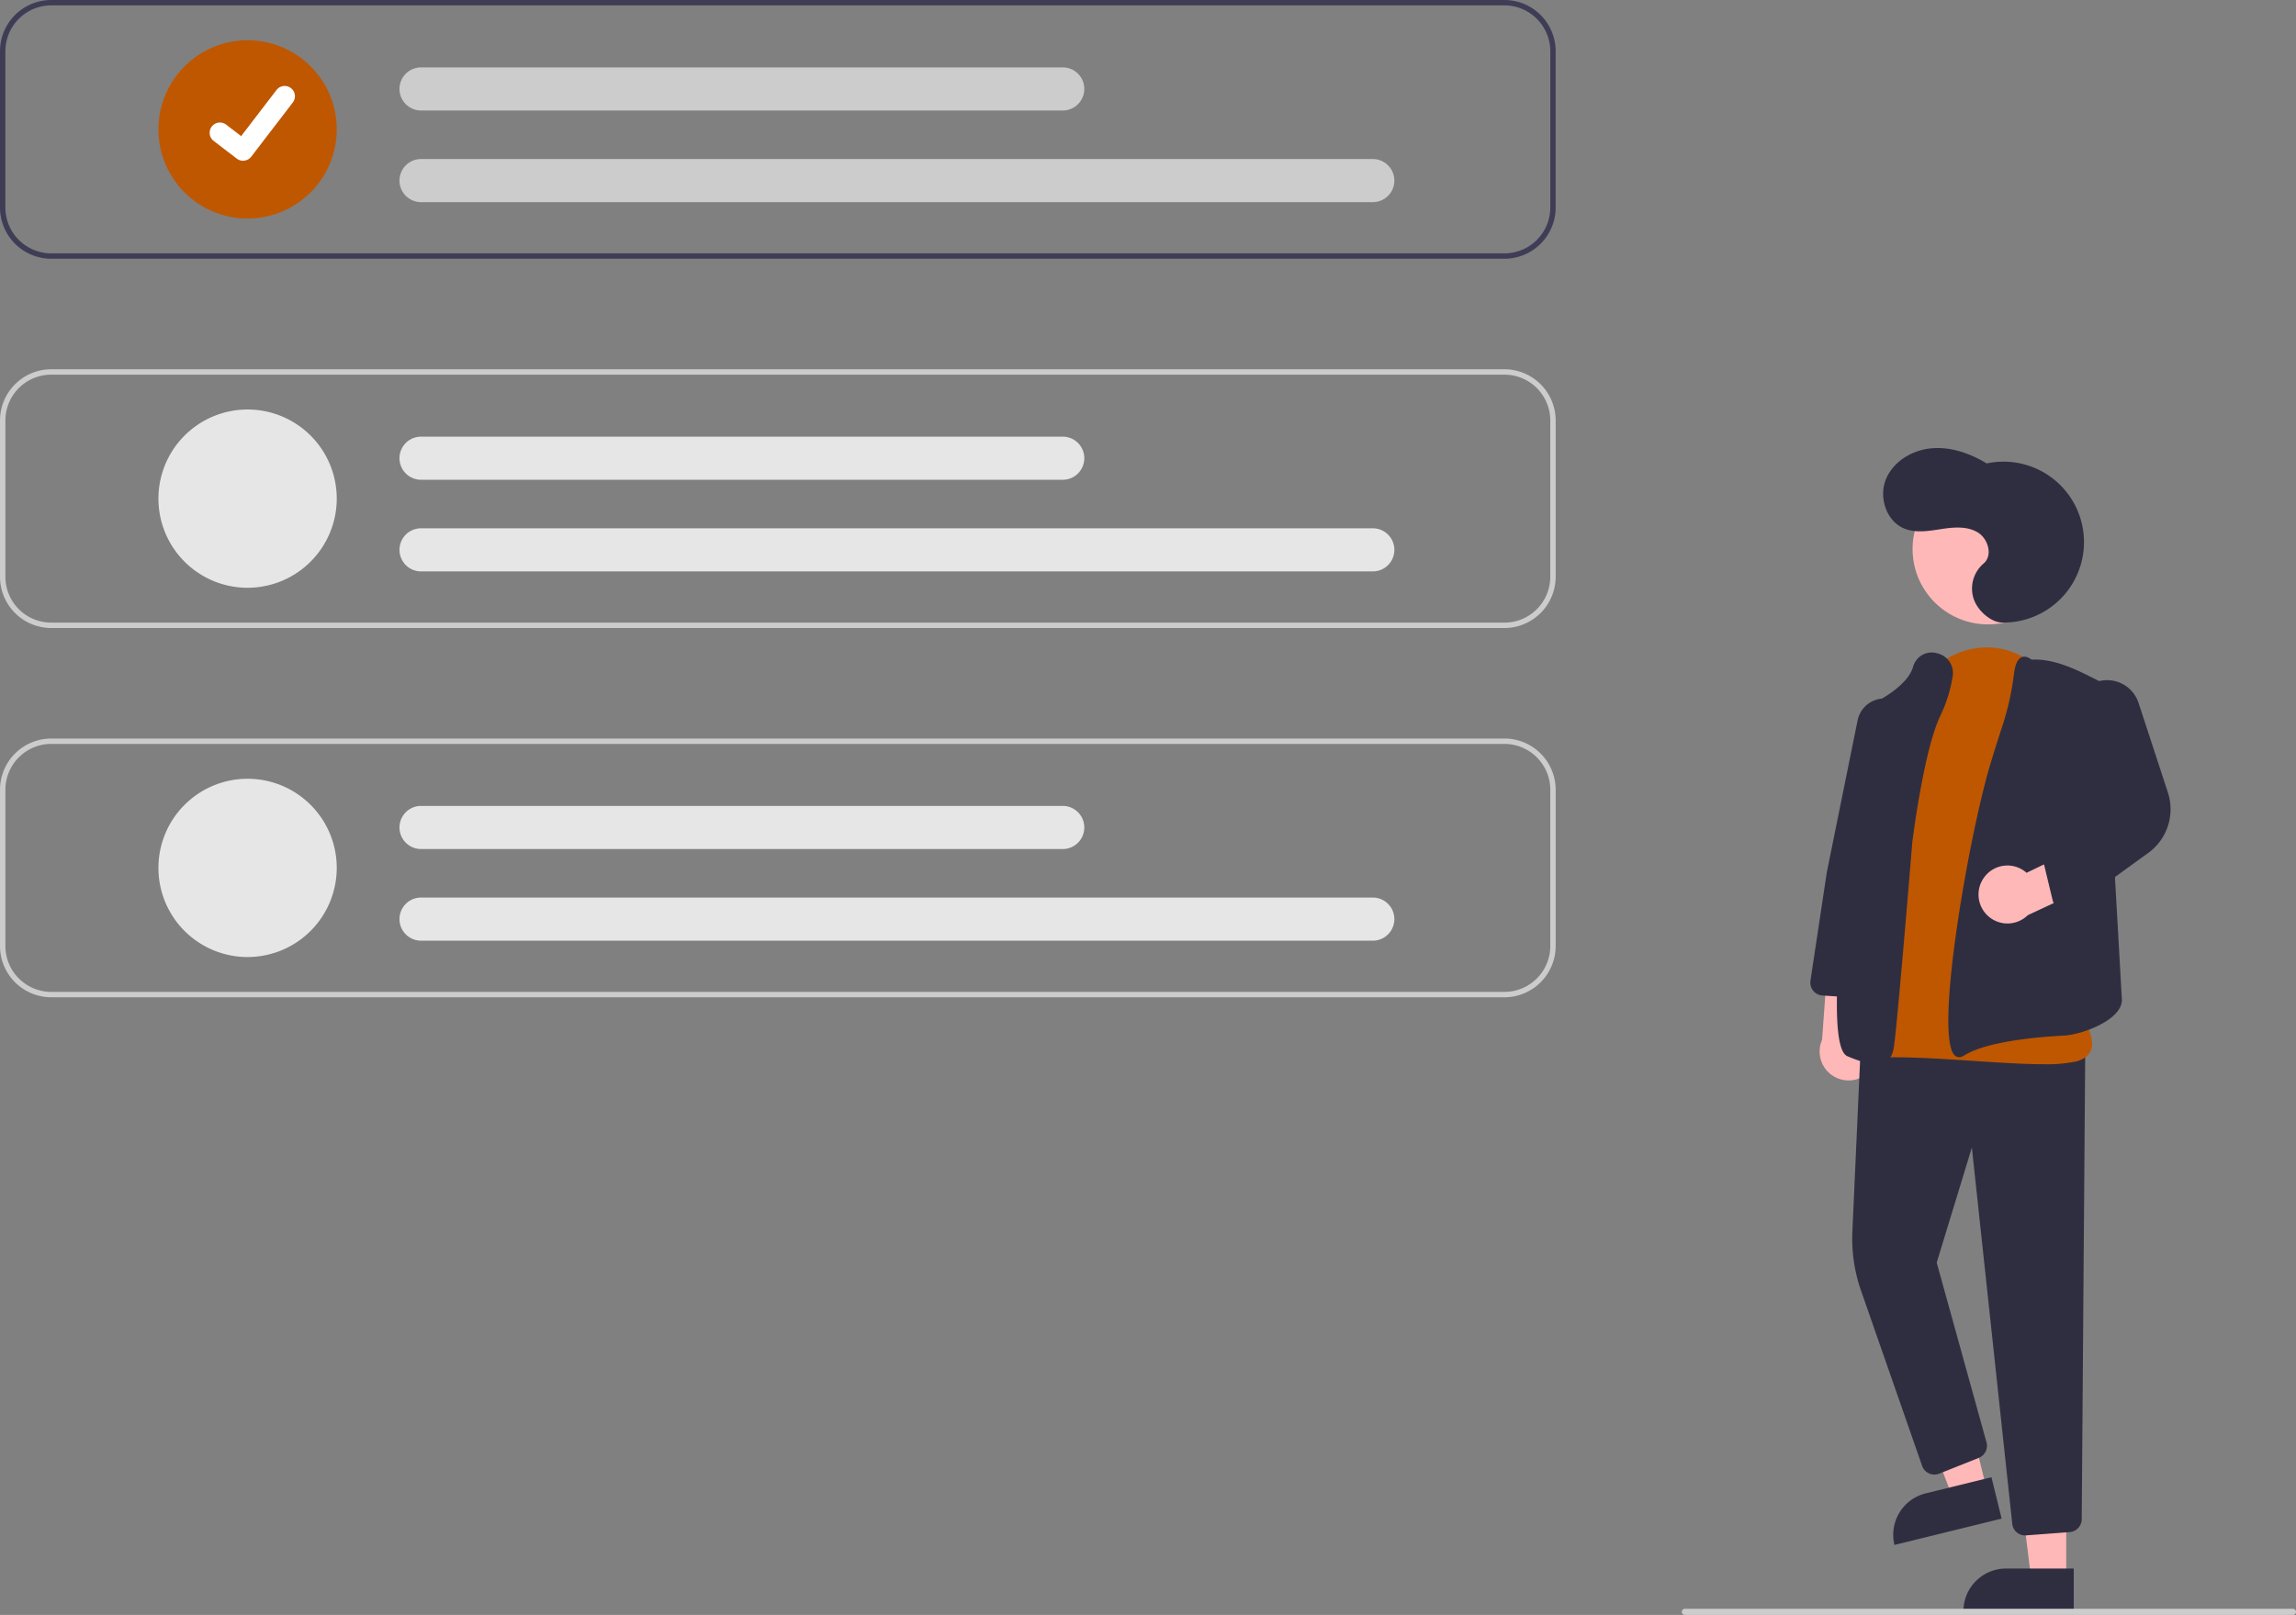 <svg id="ea598d79-8dd3-4429-b270-13b822843139" data-name="Layer 1" xmlns="http://www.w3.org/2000/svg" width="747.62" height="526" viewBox="0 0 747.62 526"><rect x="0" y="0" width="747.62" height="526" fill="#808080" stroke="none"/><path d="M835.627,535.188a9.377,9.377,0,0,0-3.1-14.04l1.853-21.348-12.698-4.29L819.489,525.693a9.428,9.428,0,0,0,16.138,9.495Z" transform="translate(-226.19 -187)" fill="#ffb8b8"/><polygon points="672.805 514.162 661.373 514.161 655.936 470.065 672.809 470.066 672.805 514.162" fill="#ffb8b8"/><path d="M653.207,510.894h22.048a0,0,0,0,1,0,0V524.776a0,0,0,0,1,0,0H639.325a0,0,0,0,1,0,0v0A13.882,13.882,0,0,1,653.207,510.894Z" fill="#2f2e41"/><polygon points="646.855 484.902 635.753 487.63 619.947 446.107 636.332 442.08 646.855 484.902" fill="#ffb8b8"/><path d="M854.772,672.232h22.048a0,0,0,0,1,0,0v13.882a0,0,0,0,1,0,0H840.89a0,0,0,0,1,0,0v0A13.882,13.882,0,0,1,854.772,672.232Z" transform="translate(-363.446 37.562) rotate(-13.805)" fill="#2f2e41"/><path d="M885.615,687.104a4.21,4.21,0,0,1-4.197-3.779L868.263,560.771l-11.447,37.476,16.213,58.533a4.225,4.225,0,0,1-2.505,5.056l-12.89,5.156a4.23,4.23,0,0,1-5.565-2.536l-19.871-57.009a51.612,51.612,0,0,1-2.835-19.395l2.773-61.523,73.043,3.093-1.14,152.215a4.254,4.254,0,0,1-3.912,4.186l-14.185,1.069Q885.778,687.104,885.615,687.104Z" transform="translate(-226.19 -187)" fill="#2f2e41"/><circle cx="647.328" cy="178.813" r="24.561" fill="#ffb8b8"/><path d="M891.58,533.625c-6.468,0-14.504-.529-22.817-1.076-11.36-.748-23.106-1.521-31.875-1.013a6.966,6.966,0,0,1-6.232-2.714c-9.039-11.574,4.903-56.708,5.501-58.623l11.346-50.468.488.11-.488-.11c2.496-11.1,10.471-19.288,20.813-21.368,9.68-1.944,19.043,1.931,25.048,10.375q.478.672.955,1.379c19.552,28.957,8.493,100.896,7.752,105.539,1.033,1.237,6.618,8.232,5.083,13.091-.625,1.977-2.321,3.324-5.042,4.004A47.007,47.007,0,0,1,891.58,533.625Z" transform="translate(-226.19 -187)" fill="#bf5700"/><path d="M837.284,533.647c-2.225,0-5.226-.821-9.272-2.505-1.739-.724-7.031-2.925-.606-59.072,3.156-27.58,7.677-54.968,7.722-55.241l.043-.264.244-.11c.116-.053,11.662-5.345,13.67-12.146q.104-.353.234-.685a6.244,6.244,0,0,1,7.754-3.808,6.561,6.561,0,0,1,4.942,7.488,46.024,46.024,0,0,1-3.991,12.791c-5.433,11.21-9.114,40.928-9.15,41.227-.208,2.538-5.138,62.672-6.088,67.235-.332,1.594-.942,3.544-2.733,4.49A5.842,5.842,0,0,1,837.284,533.647Z" transform="translate(-226.19 -187)" fill="#2f2e41"/><path d="M864.115,531.343a2.018,2.018,0,0,1-1.239-.425c-7.226-5.491,4.468-72.051,11.405-95.016,1.389-4.598,2.625-8.537,3.676-11.706h0a89.262,89.262,0,0,0,3.989-17.506c.382-3.226,1.211-5.068,2.537-5.633.921-.393,2.005-.126,3.22.793,6.407-.316,12.632,2.302,18.402,5.181l5.192,2.59L917.123,512.771c-.165,6.583-13.141,11.23-18.804,11.527-9.089.477-25.41,1.957-32.6,6.509A3.006,3.006,0,0,1,864.115,531.343Z" transform="translate(-226.19 -187)" fill="#2f2e41"/><path d="M831.659,511.989c-.086,0-.172-.002-.259-.008l-11.768-.724a4.229,4.229,0,0,1-3.923-4.853l5.325-35.279,10.024-49.498a8.879,8.879,0,0,1,11.362-6.709h0a8.928,8.928,0,0,1,6.108,9.879l-7.964,49.597-4.715,33.947A4.251,4.251,0,0,1,831.659,511.989Z" transform="translate(-226.19 -187)" fill="#2f2e41"/><path d="M871.86,473.374a9.377,9.377,0,0,1,14.225-2.093l19.295-9.32,8.524,10.344L886.471,485.084a9.428,9.428,0,0,1-14.611-11.71Z" transform="translate(-226.19 -187)" fill="#ffb8b8"/><path d="M898.663,483.383a4.232,4.232,0,0,1-4.114-3.242l-2.803-11.649a4.211,4.211,0,0,1,1.94-4.619l16.902-10.116-8.64-31.634a10.819,10.819,0,0,1,.379-6.801,10.753,10.753,0,0,1,20.214.621l9.539,29.125a17.576,17.576,0,0,1-6.421,19.773L901.141,482.58A4.224,4.224,0,0,1,898.663,483.383Z" transform="translate(-226.19 -187)" fill="#2f2e41"/><path d="M878.005,389.77a26.205,26.205,0,1,0-4.91-51.825c-5.401-3.28-11.681-5.486-17.975-4.925s-12.518,4.298-14.872,10.162.175,13.594,6.027,15.977c3.752,1.528,7.989.787,11.993.171s8.372-1.018,11.856,1.048,5.051,7.605,1.93,10.188a10.738,10.738,0,0,0-3.084,11.82C870.538,386.443,874.819,389.701,878.005,389.77Z" transform="translate(-226.19 -187)" fill="#2f2e41"/><path d="M716.064,187H242.87a16.695,16.695,0,0,0-16.68,16.68v50.919a16.695,16.695,0,0,0,16.68,16.68H716.064a16.695,16.695,0,0,0,16.68-16.68V203.68A16.695,16.695,0,0,0,716.064,187Zm14.924,67.599a14.946,14.946,0,0,1-14.924,14.924H242.87A14.946,14.946,0,0,1,227.946,254.599V203.68a14.946,14.946,0,0,1,14.924-14.924H716.064a14.946,14.946,0,0,1,14.924,14.924Z" transform="translate(-226.19 -187)" fill="#3f3d56"/><path d="M716.064,391.553H242.87a16.699,16.699,0,0,1-16.68-16.68V323.954a16.699,16.699,0,0,1,16.68-16.68H716.064a16.699,16.699,0,0,1,16.68,16.68v50.919A16.699,16.699,0,0,1,716.064,391.553ZM242.87,309.03A14.941,14.941,0,0,0,227.946,323.954v50.919a14.941,14.941,0,0,0,14.924,14.924H716.064a14.941,14.941,0,0,0,14.924-14.924V323.954a14.941,14.941,0,0,0-14.924-14.924Z" transform="translate(-226.19 -187)" fill="#ccc"/><path d="M716.064,511.827H242.87a16.699,16.699,0,0,1-16.68-16.68V444.228a16.699,16.699,0,0,1,16.68-16.68H716.064a16.699,16.699,0,0,1,16.68,16.68v50.919A16.699,16.699,0,0,1,716.064,511.827ZM242.87,429.303A14.941,14.941,0,0,0,227.946,444.228v50.919A14.941,14.941,0,0,0,242.87,510.071H716.064a14.941,14.941,0,0,0,14.924-14.924V444.228a14.941,14.941,0,0,0-14.924-14.924Z" transform="translate(-226.19 -187)" fill="#ccc"/><path d="M306.809,258.172a29.032,29.032,0,1,1,29.032-29.032A29.065,29.065,0,0,1,306.809,258.172Z" transform="translate(-226.19 -187)" fill="#bf5700"/><path d="M673.195,252.843H363.293a7.023,7.023,0,1,1,0-14.047h309.902a7.023,7.023,0,1,1,0,14.047Z" transform="translate(-226.19 -187)" fill="#ccc"/><path d="M572.235,222.994H363.293a7.023,7.023,0,1,1,0-14.047H572.235a7.023,7.023,0,0,1,0,14.047Z" transform="translate(-226.19 -187)" fill="#ccc"/><path d="M306.809,378.445a29.032,29.032,0,1,1,29.032-29.032A29.065,29.065,0,0,1,306.809,378.445Z" transform="translate(-226.19 -187)" fill="#e6e6e6"/><path d="M673.195,373.117H363.293a7.023,7.023,0,1,1,0-14.047h309.902a7.023,7.023,0,1,1,0,14.047Z" transform="translate(-226.19 -187)" fill="#e6e6e6"/><path d="M572.235,343.268H363.293a7.023,7.023,0,1,1,0-14.047H572.235a7.023,7.023,0,0,1,0,14.047Z" transform="translate(-226.19 -187)" fill="#e6e6e6"/><path d="M306.809,498.719a29.032,29.032,0,1,1,29.032-29.032A29.065,29.065,0,0,1,306.809,498.719Z" transform="translate(-226.19 -187)" fill="#e6e6e6"/><path d="M673.195,493.391H363.293a7.023,7.023,0,1,1,0-14.047h309.902a7.023,7.023,0,0,1,0,14.047Z" transform="translate(-226.19 -187)" fill="#e6e6e6"/><path d="M572.235,463.542H363.293a7.023,7.023,0,1,1,0-14.047H572.235a7.023,7.023,0,0,1,0,14.047Z" transform="translate(-226.19 -187)" fill="#e6e6e6"/><path id="a0cfb668-db22-436f-bdef-92b50d362156" data-name="Path 395" d="M305.327,239.352a3.321,3.321,0,0,1-1.998-.664l-.036-.027-7.525-5.756a3.344,3.344,0,1,1,4.069-5.308l4.874,3.738,11.517-15.026a3.343,3.343,0,0,1,4.686-.619l.001.001-.071.099.073-.099a3.347,3.347,0,0,1,.618,4.687l-13.547,17.666a3.345,3.345,0,0,1-2.66,1.304Z" transform="translate(-226.19 -187)" fill="#fff"/><path d="M972.81,713h-198a1,1,0,0,1,0-2h198a1,1,0,0,1,0,2Z" transform="translate(-226.19 -187)" fill="#ccc"/></svg>
